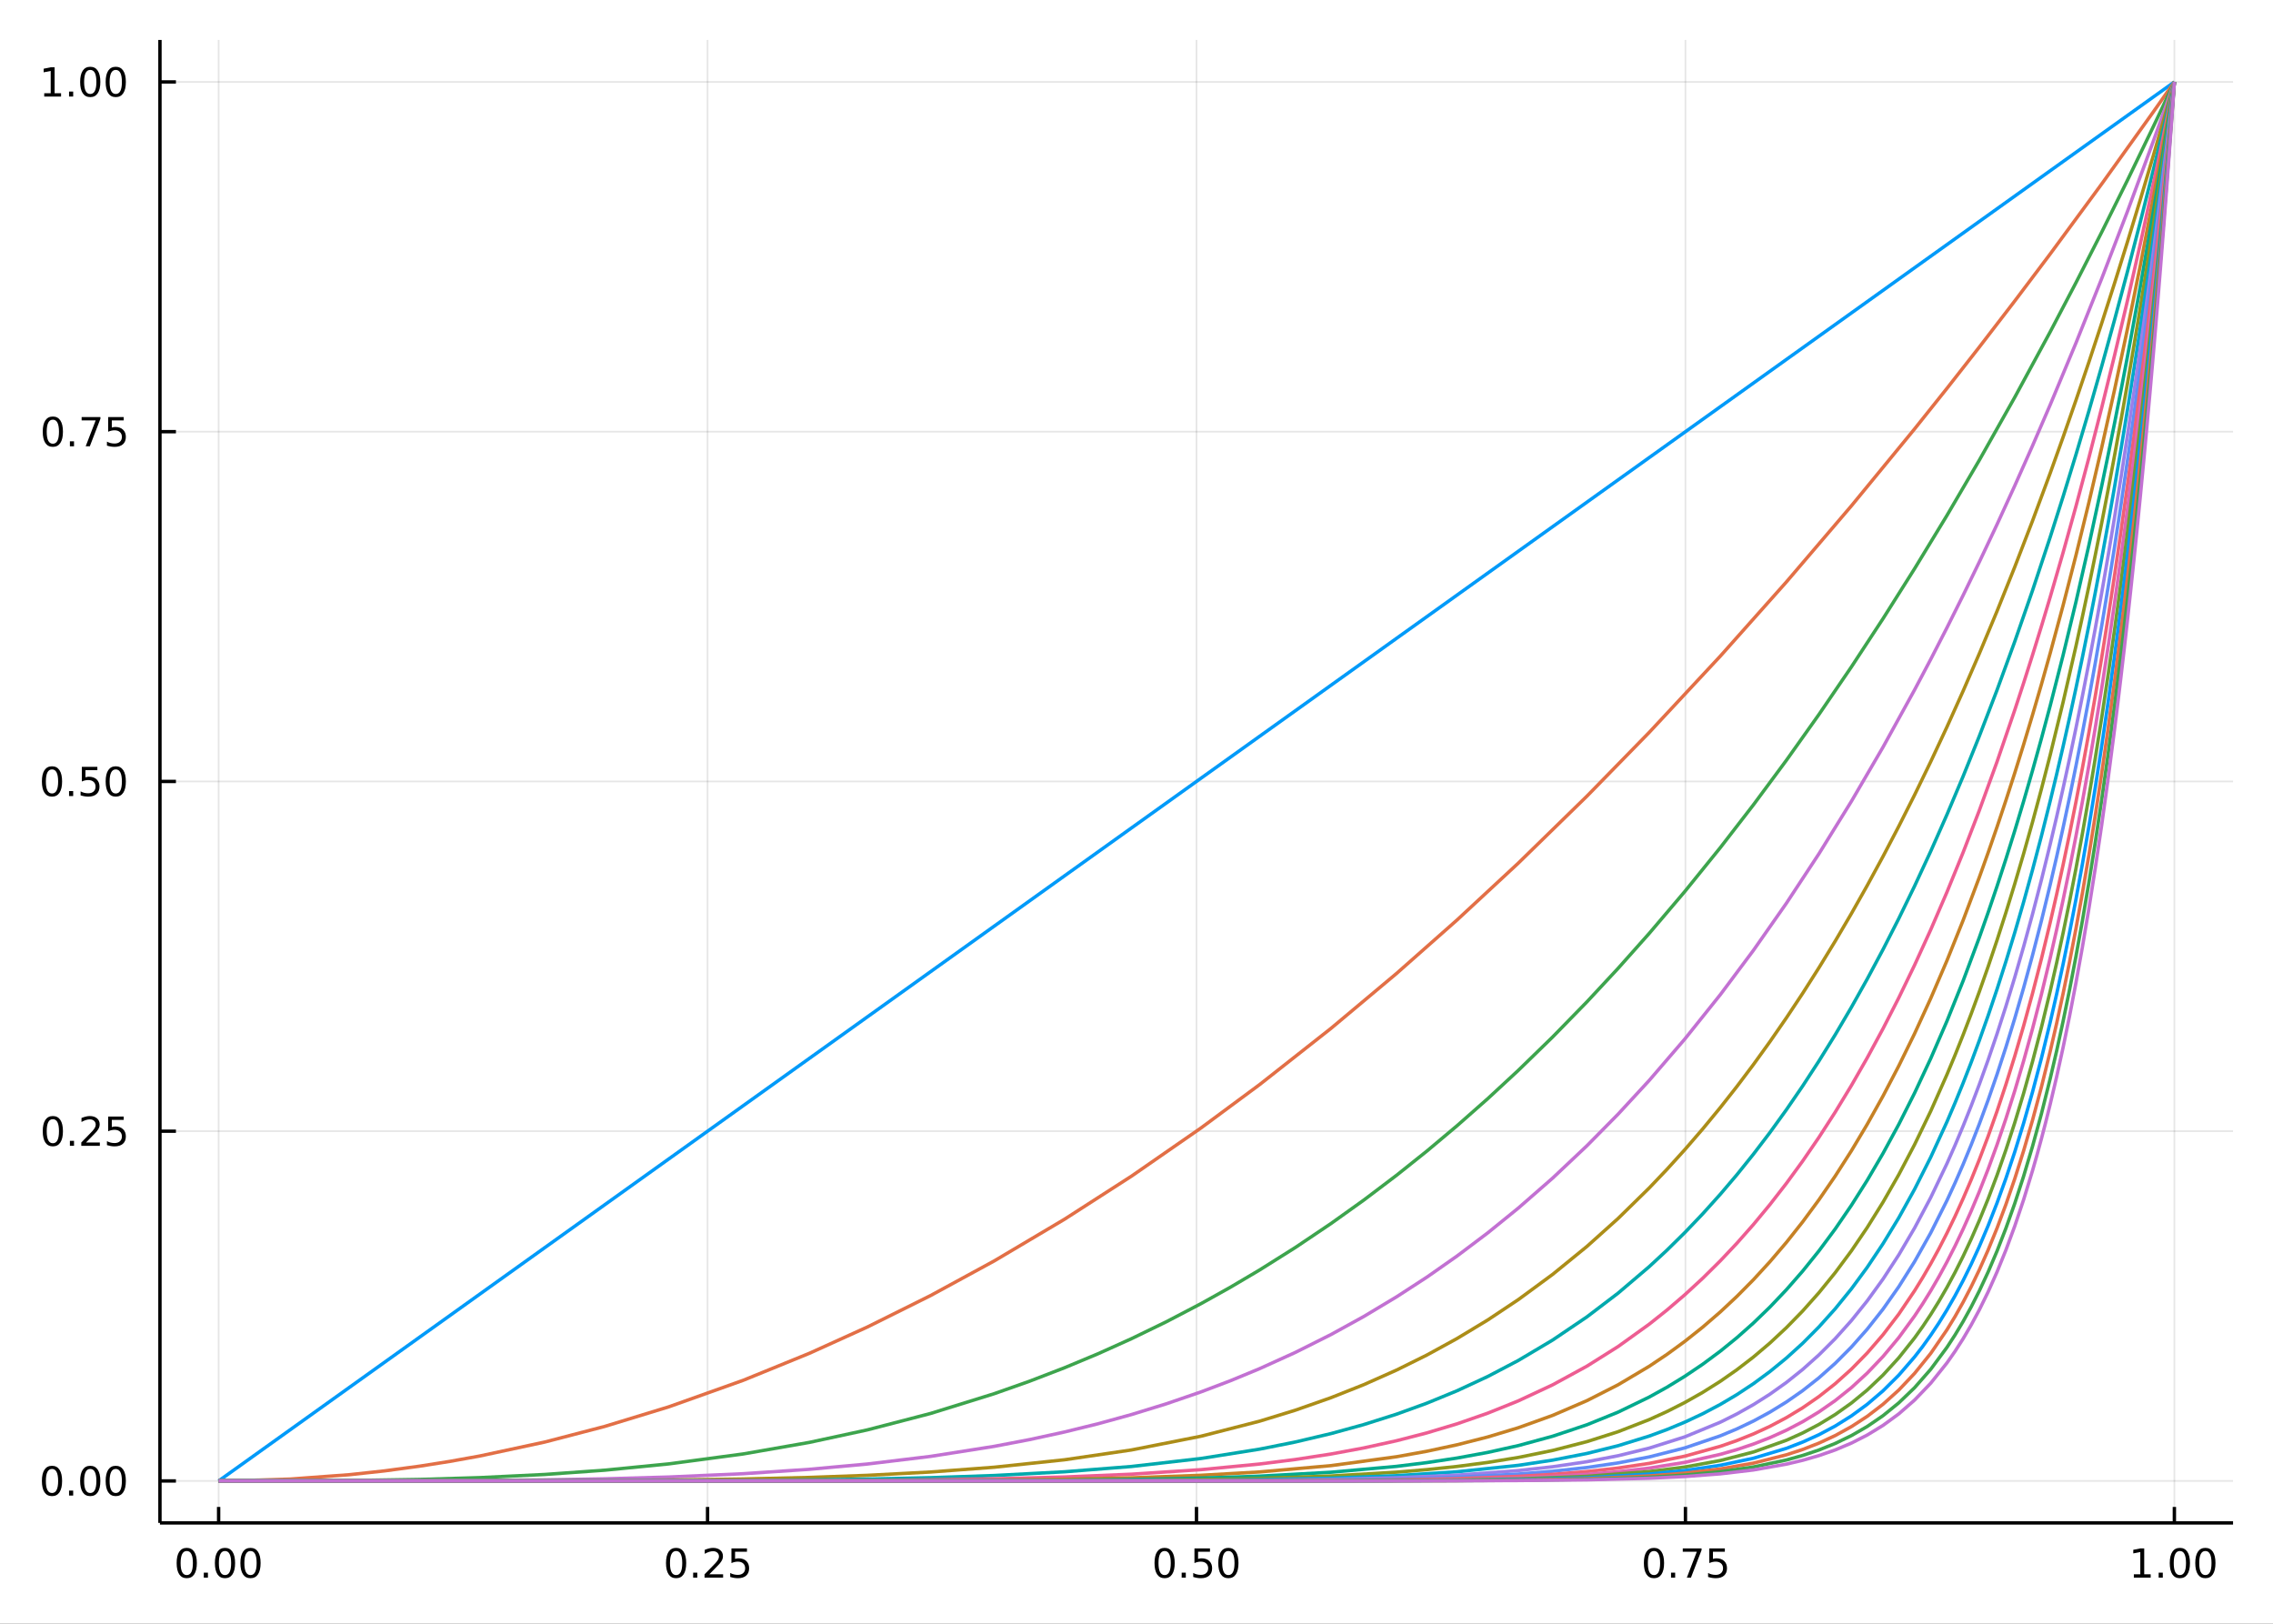 <?xml version="1.0" encoding="utf-8"?>
<svg xmlns="http://www.w3.org/2000/svg" xmlns:xlink="http://www.w3.org/1999/xlink" width="672" height="480" viewBox="0 0 2688 1920">
<rect x="0" y="0" width="2688" height="1920" fill="#333333" stroke="none"/>
<defs>
  <clipPath id="clip360">
    <rect x="0" y="0" width="2688" height="1920"/>
  </clipPath>
</defs>
<path clip-path="url(#clip360)" d="
M0 1920 L2688 1920 L2688 0 L0 0  Z
  " fill="#ffffff" fill-rule="evenodd" fill-opacity="1"/>
<defs>
  <clipPath id="clip361">
    <rect x="537" y="0" width="1883" height="1883"/>
  </clipPath>
</defs>
<path clip-path="url(#clip360)" d="
M189.154 1800.78 L2640.76 1800.78 L2640.76 47.244 L189.154 47.244  Z
  " fill="#ffffff" fill-rule="evenodd" fill-opacity="1"/>
<defs>
  <clipPath id="clip362">
    <rect x="189" y="47" width="2453" height="1755"/>
  </clipPath>
</defs>
<polyline clip-path="url(#clip362)" style="stroke:#000000; stroke-linecap:butt; stroke-linejoin:round; stroke-width:2; stroke-opacity:0.1; fill:none" points="
  258.539,1800.78 258.539,47.244 
  "/>
<polyline clip-path="url(#clip362)" style="stroke:#000000; stroke-linecap:butt; stroke-linejoin:round; stroke-width:2; stroke-opacity:0.1; fill:none" points="
  836.747,1800.78 836.747,47.244 
  "/>
<polyline clip-path="url(#clip362)" style="stroke:#000000; stroke-linecap:butt; stroke-linejoin:round; stroke-width:2; stroke-opacity:0.1; fill:none" points="
  1414.95,1800.78 1414.95,47.244 
  "/>
<polyline clip-path="url(#clip362)" style="stroke:#000000; stroke-linecap:butt; stroke-linejoin:round; stroke-width:2; stroke-opacity:0.1; fill:none" points="
  1993.16,1800.78 1993.16,47.244 
  "/>
<polyline clip-path="url(#clip362)" style="stroke:#000000; stroke-linecap:butt; stroke-linejoin:round; stroke-width:2; stroke-opacity:0.1; fill:none" points="
  2571.37,1800.78 2571.37,47.244 
  "/>
<polyline clip-path="url(#clip360)" style="stroke:#000000; stroke-linecap:butt; stroke-linejoin:round; stroke-width:4; stroke-opacity:1; fill:none" points="
  189.154,1800.78 2640.76,1800.78 
  "/>
<polyline clip-path="url(#clip360)" style="stroke:#000000; stroke-linecap:butt; stroke-linejoin:round; stroke-width:4; stroke-opacity:1; fill:none" points="
  258.539,1800.78 258.539,1781.88 
  "/>
<polyline clip-path="url(#clip360)" style="stroke:#000000; stroke-linecap:butt; stroke-linejoin:round; stroke-width:4; stroke-opacity:1; fill:none" points="
  836.747,1800.78 836.747,1781.88 
  "/>
<polyline clip-path="url(#clip360)" style="stroke:#000000; stroke-linecap:butt; stroke-linejoin:round; stroke-width:4; stroke-opacity:1; fill:none" points="
  1414.95,1800.78 1414.95,1781.88 
  "/>
<polyline clip-path="url(#clip360)" style="stroke:#000000; stroke-linecap:butt; stroke-linejoin:round; stroke-width:4; stroke-opacity:1; fill:none" points="
  1993.16,1800.78 1993.16,1781.88 
  "/>
<polyline clip-path="url(#clip360)" style="stroke:#000000; stroke-linecap:butt; stroke-linejoin:round; stroke-width:4; stroke-opacity:1; fill:none" points="
  2571.37,1800.78 2571.37,1781.88 
  "/>
<path clip-path="url(#clip360)" d="M220.842 1834 Q217.231 1834 215.403 1837.57 Q213.597 1841.11 213.597 1848.24 Q213.597 1855.34 215.403 1858.91 Q217.231 1862.45 220.842 1862.45 Q224.477 1862.45 226.282 1858.91 Q228.111 1855.34 228.111 1848.24 Q228.111 1841.11 226.282 1837.57 Q224.477 1834 220.842 1834 M220.842 1830.3 Q226.653 1830.3 229.708 1834.9 Q232.787 1839.49 232.787 1848.24 Q232.787 1856.96 229.708 1861.57 Q226.653 1866.15 220.842 1866.15 Q215.032 1866.15 211.954 1861.57 Q208.898 1856.96 208.898 1848.24 Q208.898 1839.49 211.954 1834.9 Q215.032 1830.3 220.842 1830.3 Z" fill="#000000" fill-rule="evenodd" fill-opacity="1" /><path clip-path="url(#clip360)" d="M241.004 1859.6 L245.889 1859.6 L245.889 1865.48 L241.004 1865.48 L241.004 1859.6 Z" fill="#000000" fill-rule="evenodd" fill-opacity="1" /><path clip-path="url(#clip360)" d="M266.074 1834 Q262.463 1834 260.634 1837.57 Q258.828 1841.11 258.828 1848.24 Q258.828 1855.34 260.634 1858.91 Q262.463 1862.45 266.074 1862.45 Q269.708 1862.45 271.513 1858.91 Q273.342 1855.34 273.342 1848.24 Q273.342 1841.11 271.513 1837.57 Q269.708 1834 266.074 1834 M266.074 1830.3 Q271.884 1830.3 274.939 1834.9 Q278.018 1839.49 278.018 1848.24 Q278.018 1856.96 274.939 1861.57 Q271.884 1866.15 266.074 1866.15 Q260.263 1866.15 257.185 1861.57 Q254.129 1856.96 254.129 1848.24 Q254.129 1839.49 257.185 1834.9 Q260.263 1830.3 266.074 1830.3 Z" fill="#000000" fill-rule="evenodd" fill-opacity="1" /><path clip-path="url(#clip360)" d="M296.236 1834 Q292.624 1834 290.796 1837.57 Q288.99 1841.11 288.99 1848.24 Q288.99 1855.34 290.796 1858.91 Q292.624 1862.45 296.236 1862.45 Q299.87 1862.45 301.675 1858.91 Q303.504 1855.34 303.504 1848.24 Q303.504 1841.11 301.675 1837.57 Q299.87 1834 296.236 1834 M296.236 1830.3 Q302.046 1830.3 305.101 1834.9 Q308.18 1839.49 308.18 1848.24 Q308.18 1856.96 305.101 1861.57 Q302.046 1866.15 296.236 1866.15 Q290.425 1866.15 287.347 1861.57 Q284.291 1856.96 284.291 1848.24 Q284.291 1839.49 287.347 1834.9 Q290.425 1830.3 296.236 1830.3 Z" fill="#000000" fill-rule="evenodd" fill-opacity="1" /><path clip-path="url(#clip360)" d="M799.548 1834 Q795.937 1834 794.108 1837.57 Q792.303 1841.11 792.303 1848.24 Q792.303 1855.34 794.108 1858.91 Q795.937 1862.45 799.548 1862.45 Q803.182 1862.45 804.988 1858.91 Q806.817 1855.34 806.817 1848.24 Q806.817 1841.11 804.988 1837.57 Q803.182 1834 799.548 1834 M799.548 1830.3 Q805.358 1830.3 808.414 1834.9 Q811.492 1839.49 811.492 1848.24 Q811.492 1856.96 808.414 1861.57 Q805.358 1866.15 799.548 1866.15 Q793.738 1866.15 790.659 1861.57 Q787.604 1856.96 787.604 1848.24 Q787.604 1839.49 790.659 1834.9 Q793.738 1830.3 799.548 1830.3 Z" fill="#000000" fill-rule="evenodd" fill-opacity="1" /><path clip-path="url(#clip360)" d="M819.71 1859.6 L824.594 1859.6 L824.594 1865.48 L819.71 1865.48 L819.71 1859.6 Z" fill="#000000" fill-rule="evenodd" fill-opacity="1" /><path clip-path="url(#clip360)" d="M838.807 1861.55 L855.126 1861.55 L855.126 1865.48 L833.182 1865.48 L833.182 1861.55 Q835.844 1858.79 840.427 1854.16 Q845.034 1849.51 846.214 1848.17 Q848.46 1845.65 849.339 1843.91 Q850.242 1842.15 850.242 1840.46 Q850.242 1837.71 848.298 1835.97 Q846.377 1834.23 843.275 1834.23 Q841.076 1834.23 838.622 1835 Q836.191 1835.76 833.414 1837.31 L833.414 1832.59 Q836.238 1831.46 838.691 1830.88 Q841.145 1830.3 843.182 1830.3 Q848.552 1830.3 851.747 1832.98 Q854.941 1835.67 854.941 1840.16 Q854.941 1842.29 854.131 1844.21 Q853.344 1846.11 851.238 1848.7 Q850.659 1849.37 847.557 1852.59 Q844.455 1855.78 838.807 1861.55 Z" fill="#000000" fill-rule="evenodd" fill-opacity="1" /><path clip-path="url(#clip360)" d="M864.988 1830.92 L883.344 1830.92 L883.344 1834.86 L869.27 1834.86 L869.27 1843.33 Q870.288 1842.98 871.307 1842.82 Q872.325 1842.64 873.344 1842.64 Q879.131 1842.64 882.511 1845.81 Q885.89 1848.98 885.89 1854.4 Q885.89 1859.97 882.418 1863.08 Q878.946 1866.15 872.626 1866.15 Q870.45 1866.15 868.182 1865.78 Q865.937 1865.41 863.529 1864.67 L863.529 1859.97 Q865.613 1861.11 867.835 1861.66 Q870.057 1862.22 872.534 1862.22 Q876.538 1862.22 878.876 1860.11 Q881.214 1858.01 881.214 1854.4 Q881.214 1850.78 878.876 1848.68 Q876.538 1846.57 872.534 1846.57 Q870.659 1846.57 868.784 1846.99 Q866.932 1847.4 864.988 1848.28 L864.988 1830.92 Z" fill="#000000" fill-rule="evenodd" fill-opacity="1" /><path clip-path="url(#clip360)" d="M1377.26 1834 Q1373.65 1834 1371.82 1837.57 Q1370.01 1841.11 1370.01 1848.24 Q1370.01 1855.34 1371.82 1858.91 Q1373.65 1862.45 1377.26 1862.45 Q1380.89 1862.45 1382.7 1858.91 Q1384.53 1855.34 1384.53 1848.24 Q1384.53 1841.11 1382.7 1837.57 Q1380.89 1834 1377.26 1834 M1377.26 1830.3 Q1383.07 1830.3 1386.12 1834.9 Q1389.2 1839.49 1389.2 1848.24 Q1389.2 1856.96 1386.12 1861.57 Q1383.07 1866.15 1377.26 1866.15 Q1371.45 1866.15 1368.37 1861.57 Q1365.31 1856.96 1365.31 1848.24 Q1365.31 1839.49 1368.37 1834.9 Q1371.45 1830.3 1377.26 1830.3 Z" fill="#000000" fill-rule="evenodd" fill-opacity="1" /><path clip-path="url(#clip360)" d="M1397.42 1859.6 L1402.3 1859.6 L1402.3 1865.48 L1397.42 1865.48 L1397.42 1859.6 Z" fill="#000000" fill-rule="evenodd" fill-opacity="1" /><path clip-path="url(#clip360)" d="M1412.54 1830.92 L1430.89 1830.92 L1430.89 1834.86 L1416.82 1834.86 L1416.82 1843.33 Q1417.84 1842.98 1418.86 1842.82 Q1419.87 1842.64 1420.89 1842.64 Q1426.68 1842.64 1430.06 1845.81 Q1433.44 1848.98 1433.44 1854.4 Q1433.44 1859.97 1429.97 1863.08 Q1426.49 1866.15 1420.17 1866.15 Q1418 1866.15 1415.73 1865.78 Q1413.49 1865.41 1411.08 1864.67 L1411.08 1859.97 Q1413.16 1861.11 1415.38 1861.66 Q1417.61 1862.22 1420.08 1862.22 Q1424.09 1862.22 1426.42 1860.11 Q1428.76 1858.01 1428.76 1854.4 Q1428.76 1850.78 1426.42 1848.68 Q1424.09 1846.57 1420.08 1846.57 Q1418.21 1846.57 1416.33 1846.99 Q1414.48 1847.4 1412.54 1848.28 L1412.54 1830.92 Z" fill="#000000" fill-rule="evenodd" fill-opacity="1" /><path clip-path="url(#clip360)" d="M1452.65 1834 Q1449.04 1834 1447.21 1837.57 Q1445.41 1841.11 1445.41 1848.24 Q1445.41 1855.34 1447.21 1858.91 Q1449.04 1862.45 1452.65 1862.45 Q1456.29 1862.45 1458.09 1858.91 Q1459.92 1855.34 1459.92 1848.24 Q1459.92 1841.11 1458.09 1837.57 Q1456.29 1834 1452.65 1834 M1452.65 1830.3 Q1458.46 1830.3 1461.52 1834.9 Q1464.6 1839.49 1464.6 1848.24 Q1464.6 1856.96 1461.52 1861.57 Q1458.46 1866.15 1452.65 1866.15 Q1446.84 1866.15 1443.76 1861.57 Q1440.71 1856.96 1440.71 1848.24 Q1440.71 1839.49 1443.76 1834.9 Q1446.84 1830.3 1452.65 1830.3 Z" fill="#000000" fill-rule="evenodd" fill-opacity="1" /><path clip-path="url(#clip360)" d="M1955.96 1834 Q1952.35 1834 1950.52 1837.57 Q1948.72 1841.11 1948.72 1848.24 Q1948.72 1855.34 1950.52 1858.91 Q1952.35 1862.45 1955.96 1862.45 Q1959.6 1862.45 1961.4 1858.91 Q1963.23 1855.34 1963.23 1848.24 Q1963.23 1841.11 1961.4 1837.57 Q1959.6 1834 1955.96 1834 M1955.96 1830.3 Q1961.77 1830.3 1964.83 1834.9 Q1967.91 1839.49 1967.91 1848.24 Q1967.91 1856.96 1964.83 1861.57 Q1961.77 1866.15 1955.96 1866.15 Q1950.15 1866.15 1947.08 1861.57 Q1944.02 1856.96 1944.02 1848.24 Q1944.02 1839.49 1947.08 1834.9 Q1950.15 1830.3 1955.96 1830.3 Z" fill="#000000" fill-rule="evenodd" fill-opacity="1" /><path clip-path="url(#clip360)" d="M1976.13 1859.6 L1981.01 1859.6 L1981.01 1865.48 L1976.13 1865.48 L1976.13 1859.6 Z" fill="#000000" fill-rule="evenodd" fill-opacity="1" /><path clip-path="url(#clip360)" d="M1990.01 1830.92 L2012.24 1830.92 L2012.24 1832.91 L1999.69 1865.48 L1994.81 1865.48 L2006.61 1834.86 L1990.01 1834.86 L1990.01 1830.92 Z" fill="#000000" fill-rule="evenodd" fill-opacity="1" /><path clip-path="url(#clip360)" d="M2021.4 1830.92 L2039.76 1830.92 L2039.76 1834.86 L2025.69 1834.86 L2025.69 1843.33 Q2026.7 1842.98 2027.72 1842.82 Q2028.74 1842.64 2029.76 1842.64 Q2035.55 1842.64 2038.93 1845.81 Q2042.31 1848.98 2042.31 1854.4 Q2042.31 1859.97 2038.83 1863.08 Q2035.36 1866.15 2029.04 1866.15 Q2026.87 1866.15 2024.6 1865.78 Q2022.35 1865.41 2019.95 1864.67 L2019.95 1859.97 Q2022.03 1861.11 2024.25 1861.66 Q2026.47 1862.22 2028.95 1862.22 Q2032.95 1862.22 2035.29 1860.11 Q2037.63 1858.01 2037.63 1854.4 Q2037.63 1850.78 2035.29 1848.68 Q2032.95 1846.57 2028.95 1846.57 Q2027.07 1846.57 2025.2 1846.99 Q2023.35 1847.4 2021.4 1848.28 L2021.4 1830.92 Z" fill="#000000" fill-rule="evenodd" fill-opacity="1" /><path clip-path="url(#clip360)" d="M2523.44 1861.55 L2531.08 1861.55 L2531.08 1835.18 L2522.77 1836.85 L2522.77 1832.59 L2531.04 1830.92 L2535.71 1830.92 L2535.71 1861.55 L2543.35 1861.55 L2543.35 1865.48 L2523.44 1865.48 L2523.44 1861.55 Z" fill="#000000" fill-rule="evenodd" fill-opacity="1" /><path clip-path="url(#clip360)" d="M2552.79 1859.6 L2557.68 1859.6 L2557.68 1865.48 L2552.79 1865.48 L2552.79 1859.6 Z" fill="#000000" fill-rule="evenodd" fill-opacity="1" /><path clip-path="url(#clip360)" d="M2577.86 1834 Q2574.25 1834 2572.42 1837.57 Q2570.62 1841.11 2570.62 1848.24 Q2570.62 1855.34 2572.42 1858.91 Q2574.25 1862.45 2577.86 1862.45 Q2581.5 1862.45 2583.3 1858.91 Q2585.13 1855.34 2585.13 1848.24 Q2585.13 1841.11 2583.3 1837.57 Q2581.5 1834 2577.86 1834 M2577.86 1830.3 Q2583.67 1830.3 2586.73 1834.9 Q2589.81 1839.49 2589.81 1848.24 Q2589.81 1856.96 2586.73 1861.57 Q2583.67 1866.15 2577.86 1866.15 Q2572.05 1866.15 2568.98 1861.57 Q2565.92 1856.96 2565.92 1848.24 Q2565.92 1839.49 2568.98 1834.9 Q2572.05 1830.3 2577.86 1830.3 Z" fill="#000000" fill-rule="evenodd" fill-opacity="1" /><path clip-path="url(#clip360)" d="M2608.03 1834 Q2604.41 1834 2602.59 1837.57 Q2600.78 1841.11 2600.78 1848.24 Q2600.78 1855.34 2602.59 1858.91 Q2604.41 1862.45 2608.03 1862.45 Q2611.66 1862.45 2613.47 1858.91 Q2615.29 1855.34 2615.29 1848.24 Q2615.29 1841.11 2613.47 1837.57 Q2611.66 1834 2608.03 1834 M2608.03 1830.3 Q2613.84 1830.3 2616.89 1834.9 Q2619.97 1839.49 2619.97 1848.24 Q2619.97 1856.96 2616.89 1861.57 Q2613.84 1866.15 2608.03 1866.15 Q2602.22 1866.15 2599.14 1861.57 Q2596.08 1856.96 2596.08 1848.24 Q2596.08 1839.49 2599.14 1834.9 Q2602.22 1830.3 2608.03 1830.3 Z" fill="#000000" fill-rule="evenodd" fill-opacity="1" /><polyline clip-path="url(#clip362)" style="stroke:#000000; stroke-linecap:butt; stroke-linejoin:round; stroke-width:2; stroke-opacity:0.1; fill:none" points="
  189.154,1751.15 2640.76,1751.15 
  "/>
<polyline clip-path="url(#clip362)" style="stroke:#000000; stroke-linecap:butt; stroke-linejoin:round; stroke-width:2; stroke-opacity:0.1; fill:none" points="
  189.154,1337.58 2640.76,1337.58 
  "/>
<polyline clip-path="url(#clip362)" style="stroke:#000000; stroke-linecap:butt; stroke-linejoin:round; stroke-width:2; stroke-opacity:0.1; fill:none" points="
  189.154,924.012 2640.76,924.012 
  "/>
<polyline clip-path="url(#clip362)" style="stroke:#000000; stroke-linecap:butt; stroke-linejoin:round; stroke-width:2; stroke-opacity:0.1; fill:none" points="
  189.154,510.442 2640.76,510.442 
  "/>
<polyline clip-path="url(#clip362)" style="stroke:#000000; stroke-linecap:butt; stroke-linejoin:round; stroke-width:2; stroke-opacity:0.1; fill:none" points="
  189.154,96.872 2640.76,96.872 
  "/>
<polyline clip-path="url(#clip360)" style="stroke:#000000; stroke-linecap:butt; stroke-linejoin:round; stroke-width:4; stroke-opacity:1; fill:none" points="
  189.154,1800.78 189.154,47.244 
  "/>
<polyline clip-path="url(#clip360)" style="stroke:#000000; stroke-linecap:butt; stroke-linejoin:round; stroke-width:4; stroke-opacity:1; fill:none" points="
  189.154,1751.15 208.052,1751.15 
  "/>
<polyline clip-path="url(#clip360)" style="stroke:#000000; stroke-linecap:butt; stroke-linejoin:round; stroke-width:4; stroke-opacity:1; fill:none" points="
  189.154,1337.58 208.052,1337.58 
  "/>
<polyline clip-path="url(#clip360)" style="stroke:#000000; stroke-linecap:butt; stroke-linejoin:round; stroke-width:4; stroke-opacity:1; fill:none" points="
  189.154,924.012 208.052,924.012 
  "/>
<polyline clip-path="url(#clip360)" style="stroke:#000000; stroke-linecap:butt; stroke-linejoin:round; stroke-width:4; stroke-opacity:1; fill:none" points="
  189.154,510.442 208.052,510.442 
  "/>
<polyline clip-path="url(#clip360)" style="stroke:#000000; stroke-linecap:butt; stroke-linejoin:round; stroke-width:4; stroke-opacity:1; fill:none" points="
  189.154,96.872 208.052,96.872 
  "/>
<path clip-path="url(#clip360)" d="M61.496 1736.95 Q57.885 1736.95 56.057 1740.51 Q54.251 1744.06 54.251 1751.19 Q54.251 1758.29 56.057 1761.86 Q57.885 1765.4 61.496 1765.4 Q65.131 1765.4 66.936 1761.86 Q68.765 1758.29 68.765 1751.19 Q68.765 1744.06 66.936 1740.51 Q65.131 1736.95 61.496 1736.95 M61.496 1733.25 Q67.307 1733.25 70.362 1737.85 Q73.441 1742.44 73.441 1751.19 Q73.441 1759.91 70.362 1764.52 Q67.307 1769.1 61.496 1769.1 Q55.686 1769.1 52.608 1764.52 Q49.552 1759.91 49.552 1751.19 Q49.552 1742.44 52.608 1737.85 Q55.686 1733.25 61.496 1733.25 Z" fill="#000000" fill-rule="evenodd" fill-opacity="1" /><path clip-path="url(#clip360)" d="M81.658 1762.55 L86.543 1762.55 L86.543 1768.43 L81.658 1768.43 L81.658 1762.55 Z" fill="#000000" fill-rule="evenodd" fill-opacity="1" /><path clip-path="url(#clip360)" d="M106.728 1736.95 Q103.117 1736.95 101.288 1740.51 Q99.482 1744.06 99.482 1751.19 Q99.482 1758.29 101.288 1761.86 Q103.117 1765.4 106.728 1765.4 Q110.362 1765.4 112.168 1761.86 Q113.996 1758.29 113.996 1751.19 Q113.996 1744.06 112.168 1740.51 Q110.362 1736.95 106.728 1736.95 M106.728 1733.25 Q112.538 1733.25 115.593 1737.85 Q118.672 1742.44 118.672 1751.19 Q118.672 1759.91 115.593 1764.52 Q112.538 1769.1 106.728 1769.1 Q100.918 1769.1 97.839 1764.52 Q94.783 1759.91 94.783 1751.19 Q94.783 1742.44 97.839 1737.85 Q100.918 1733.25 106.728 1733.25 Z" fill="#000000" fill-rule="evenodd" fill-opacity="1" /><path clip-path="url(#clip360)" d="M136.89 1736.95 Q133.279 1736.95 131.45 1740.51 Q129.644 1744.06 129.644 1751.19 Q129.644 1758.29 131.45 1761.86 Q133.279 1765.4 136.89 1765.4 Q140.524 1765.4 142.329 1761.86 Q144.158 1758.29 144.158 1751.19 Q144.158 1744.06 142.329 1740.51 Q140.524 1736.95 136.89 1736.95 M136.89 1733.25 Q142.7 1733.25 145.755 1737.85 Q148.834 1742.44 148.834 1751.19 Q148.834 1759.91 145.755 1764.52 Q142.7 1769.1 136.89 1769.1 Q131.079 1769.1 128.001 1764.52 Q124.945 1759.91 124.945 1751.19 Q124.945 1742.44 128.001 1737.85 Q131.079 1733.25 136.89 1733.25 Z" fill="#000000" fill-rule="evenodd" fill-opacity="1" /><path clip-path="url(#clip360)" d="M62.492 1323.38 Q58.881 1323.38 57.052 1326.94 Q55.246 1330.49 55.246 1337.62 Q55.246 1344.72 57.052 1348.29 Q58.881 1351.83 62.492 1351.83 Q66.126 1351.83 67.932 1348.29 Q69.76 1344.72 69.76 1337.62 Q69.76 1330.49 67.932 1326.94 Q66.126 1323.38 62.492 1323.38 M62.492 1319.68 Q68.302 1319.68 71.358 1324.28 Q74.436 1328.87 74.436 1337.62 Q74.436 1346.34 71.358 1350.95 Q68.302 1355.53 62.492 1355.53 Q56.682 1355.53 53.603 1350.95 Q50.547 1346.34 50.547 1337.62 Q50.547 1328.87 53.603 1324.28 Q56.682 1319.68 62.492 1319.68 Z" fill="#000000" fill-rule="evenodd" fill-opacity="1" /><path clip-path="url(#clip360)" d="M82.654 1348.98 L87.538 1348.98 L87.538 1354.86 L82.654 1354.86 L82.654 1348.98 Z" fill="#000000" fill-rule="evenodd" fill-opacity="1" /><path clip-path="url(#clip360)" d="M101.751 1350.93 L118.07 1350.93 L118.07 1354.86 L96.126 1354.86 L96.126 1350.93 Q98.788 1348.17 103.371 1343.54 Q107.978 1338.89 109.158 1337.55 Q111.404 1335.02 112.283 1333.29 Q113.186 1331.53 113.186 1329.84 Q113.186 1327.08 111.242 1325.35 Q109.32 1323.61 106.218 1323.61 Q104.019 1323.61 101.566 1324.38 Q99.135 1325.14 96.357 1326.69 L96.357 1321.97 Q99.181 1320.83 101.635 1320.26 Q104.089 1319.68 106.126 1319.68 Q111.496 1319.68 114.691 1322.36 Q117.885 1325.05 117.885 1329.54 Q117.885 1331.67 117.075 1333.59 Q116.288 1335.49 114.181 1338.08 Q113.603 1338.75 110.501 1341.97 Q107.399 1345.16 101.751 1350.93 Z" fill="#000000" fill-rule="evenodd" fill-opacity="1" /><path clip-path="url(#clip360)" d="M127.931 1320.3 L146.288 1320.3 L146.288 1324.24 L132.214 1324.24 L132.214 1332.71 Q133.232 1332.36 134.251 1332.2 Q135.269 1332.01 136.288 1332.01 Q142.075 1332.01 145.454 1335.19 Q148.834 1338.36 148.834 1343.77 Q148.834 1349.35 145.362 1352.45 Q141.89 1355.53 135.57 1355.53 Q133.394 1355.53 131.126 1355.16 Q128.88 1354.79 126.473 1354.05 L126.473 1349.35 Q128.556 1350.49 130.779 1351.04 Q133.001 1351.6 135.478 1351.6 Q139.482 1351.6 141.82 1349.49 Q144.158 1347.38 144.158 1343.77 Q144.158 1340.16 141.82 1338.06 Q139.482 1335.95 135.478 1335.95 Q133.603 1335.95 131.728 1336.37 Q129.876 1336.78 127.931 1337.66 L127.931 1320.3 Z" fill="#000000" fill-rule="evenodd" fill-opacity="1" /><path clip-path="url(#clip360)" d="M61.496 909.81 Q57.885 909.81 56.057 913.375 Q54.251 916.917 54.251 924.046 Q54.251 931.153 56.057 934.718 Q57.885 938.259 61.496 938.259 Q65.131 938.259 66.936 934.718 Q68.765 931.153 68.765 924.046 Q68.765 916.917 66.936 913.375 Q65.131 909.81 61.496 909.81 M61.496 906.107 Q67.307 906.107 70.362 910.713 Q73.441 915.296 73.441 924.046 Q73.441 932.773 70.362 937.38 Q67.307 941.963 61.496 941.963 Q55.686 941.963 52.608 937.38 Q49.552 932.773 49.552 924.046 Q49.552 915.296 52.608 910.713 Q55.686 906.107 61.496 906.107 Z" fill="#000000" fill-rule="evenodd" fill-opacity="1" /><path clip-path="url(#clip360)" d="M81.658 935.412 L86.543 935.412 L86.543 941.292 L81.658 941.292 L81.658 935.412 Z" fill="#000000" fill-rule="evenodd" fill-opacity="1" /><path clip-path="url(#clip360)" d="M96.774 906.732 L115.13 906.732 L115.13 910.667 L101.056 910.667 L101.056 919.139 Q102.075 918.792 103.094 918.63 Q104.112 918.445 105.131 918.445 Q110.918 918.445 114.297 921.616 Q117.677 924.787 117.677 930.204 Q117.677 935.782 114.205 938.884 Q110.732 941.963 104.413 941.963 Q102.237 941.963 99.969 941.593 Q97.723 941.222 95.316 940.482 L95.316 935.782 Q97.399 936.917 99.621 937.472 Q101.844 938.028 104.32 938.028 Q108.325 938.028 110.663 935.921 Q113.001 933.815 113.001 930.204 Q113.001 926.593 110.663 924.486 Q108.325 922.38 104.32 922.38 Q102.445 922.38 100.57 922.796 Q98.719 923.213 96.774 924.093 L96.774 906.732 Z" fill="#000000" fill-rule="evenodd" fill-opacity="1" /><path clip-path="url(#clip360)" d="M136.89 909.81 Q133.279 909.81 131.45 913.375 Q129.644 916.917 129.644 924.046 Q129.644 931.153 131.45 934.718 Q133.279 938.259 136.89 938.259 Q140.524 938.259 142.329 934.718 Q144.158 931.153 144.158 924.046 Q144.158 916.917 142.329 913.375 Q140.524 909.81 136.89 909.81 M136.89 906.107 Q142.7 906.107 145.755 910.713 Q148.834 915.296 148.834 924.046 Q148.834 932.773 145.755 937.38 Q142.7 941.963 136.89 941.963 Q131.079 941.963 128.001 937.38 Q124.945 932.773 124.945 924.046 Q124.945 915.296 128.001 910.713 Q131.079 906.107 136.89 906.107 Z" fill="#000000" fill-rule="evenodd" fill-opacity="1" /><path clip-path="url(#clip360)" d="M62.492 496.241 Q58.881 496.241 57.052 499.806 Q55.246 503.347 55.246 510.477 Q55.246 517.583 57.052 521.148 Q58.881 524.69 62.492 524.69 Q66.126 524.69 67.932 521.148 Q69.76 517.583 69.76 510.477 Q69.76 503.347 67.932 499.806 Q66.126 496.241 62.492 496.241 M62.492 492.537 Q68.302 492.537 71.358 497.144 Q74.436 501.727 74.436 510.477 Q74.436 519.204 71.358 523.81 Q68.302 528.393 62.492 528.393 Q56.682 528.393 53.603 523.81 Q50.547 519.204 50.547 510.477 Q50.547 501.727 53.603 497.144 Q56.682 492.537 62.492 492.537 Z" fill="#000000" fill-rule="evenodd" fill-opacity="1" /><path clip-path="url(#clip360)" d="M82.654 521.842 L87.538 521.842 L87.538 527.722 L82.654 527.722 L82.654 521.842 Z" fill="#000000" fill-rule="evenodd" fill-opacity="1" /><path clip-path="url(#clip360)" d="M96.543 493.162 L118.765 493.162 L118.765 495.153 L106.218 527.722 L101.334 527.722 L113.14 497.097 L96.543 497.097 L96.543 493.162 Z" fill="#000000" fill-rule="evenodd" fill-opacity="1" /><path clip-path="url(#clip360)" d="M127.931 493.162 L146.288 493.162 L146.288 497.097 L132.214 497.097 L132.214 505.569 Q133.232 505.222 134.251 505.06 Q135.269 504.875 136.288 504.875 Q142.075 504.875 145.454 508.046 Q148.834 511.218 148.834 516.634 Q148.834 522.213 145.362 525.315 Q141.89 528.393 135.57 528.393 Q133.394 528.393 131.126 528.023 Q128.88 527.653 126.473 526.912 L126.473 522.213 Q128.556 523.347 130.779 523.903 Q133.001 524.458 135.478 524.458 Q139.482 524.458 141.82 522.352 Q144.158 520.245 144.158 516.634 Q144.158 513.023 141.82 510.917 Q139.482 508.81 135.478 508.81 Q133.603 508.81 131.728 509.227 Q129.876 509.643 127.931 510.523 L127.931 493.162 Z" fill="#000000" fill-rule="evenodd" fill-opacity="1" /><path clip-path="url(#clip360)" d="M52.307 110.217 L59.946 110.217 L59.946 83.852 L51.635 85.518 L51.635 81.259 L59.899 79.592 L64.575 79.592 L64.575 110.217 L72.214 110.217 L72.214 114.152 L52.307 114.152 L52.307 110.217 Z" fill="#000000" fill-rule="evenodd" fill-opacity="1" /><path clip-path="url(#clip360)" d="M81.658 108.273 L86.543 108.273 L86.543 114.152 L81.658 114.152 L81.658 108.273 Z" fill="#000000" fill-rule="evenodd" fill-opacity="1" /><path clip-path="url(#clip360)" d="M106.728 82.671 Q103.117 82.671 101.288 86.236 Q99.482 89.778 99.482 96.907 Q99.482 104.014 101.288 107.578 Q103.117 111.12 106.728 111.12 Q110.362 111.12 112.168 107.578 Q113.996 104.014 113.996 96.907 Q113.996 89.778 112.168 86.236 Q110.362 82.671 106.728 82.671 M106.728 78.968 Q112.538 78.968 115.593 83.574 Q118.672 88.157 118.672 96.907 Q118.672 105.634 115.593 110.24 Q112.538 114.824 106.728 114.824 Q100.918 114.824 97.839 110.24 Q94.783 105.634 94.783 96.907 Q94.783 88.157 97.839 83.574 Q100.918 78.968 106.728 78.968 Z" fill="#000000" fill-rule="evenodd" fill-opacity="1" /><path clip-path="url(#clip360)" d="M136.89 82.671 Q133.279 82.671 131.45 86.236 Q129.644 89.778 129.644 96.907 Q129.644 104.014 131.45 107.578 Q133.279 111.12 136.89 111.12 Q140.524 111.12 142.329 107.578 Q144.158 104.014 144.158 96.907 Q144.158 89.778 142.329 86.236 Q140.524 82.671 136.89 82.671 M136.89 78.968 Q142.7 78.968 145.755 83.574 Q148.834 88.157 148.834 96.907 Q148.834 105.634 145.755 110.24 Q142.7 114.824 136.89 114.824 Q131.079 114.824 128.001 110.24 Q124.945 105.634 124.945 96.907 Q124.945 88.157 128.001 83.574 Q131.079 78.968 136.89 78.968 Z" fill="#000000" fill-rule="evenodd" fill-opacity="1" /><polyline clip-path="url(#clip362)" style="stroke:#009af9; stroke-linecap:butt; stroke-linejoin:round; stroke-width:4; stroke-opacity:1; fill:none" points="
  258.539,1751.15 273.597,1740.38 412.828,1640.79 496.5,1580.95 567.244,1530.35 644.091,1475.38 714.938,1424.71 790.893,1370.38 878.894,1307.44 957.099,1251.5 
  1025.68,1202.45 1100.45,1148.97 1175.66,1095.17 1258.82,1035.69 1337.94,979.095 1420.21,920.251 1489.47,870.717 1574.02,810.241 1651.47,754.841 1723.01,703.675 
  1795.47,651.846 1876.68,593.759 1950.27,541.124 2034.52,480.859 2112.53,425.06 2189.45,370.049 2264.12,316.637 2340.67,261.883 2424.54,201.894 2546.38,114.75 
  2571.37,96.872 
  "/>
<polyline clip-path="url(#clip362)" style="stroke:#e26f46; stroke-linecap:butt; stroke-linejoin:round; stroke-width:4; stroke-opacity:1; fill:none" points="
  258.539,1751.15 266.068,1751.13 273.597,1751.08 343.212,1748.93 412.828,1743.79 454.664,1739.26 496.5,1733.64 531.872,1728.05 567.244,1721.68 644.091,1705.18 
  714.938,1686.73 790.893,1663.51 878.894,1632.14 957.099,1600.24 1025.68,1569.15 1100.45,1531.95 1175.66,1491.03 1258.82,1441.72 1337.94,1390.83 1420.21,1333.81 
  1489.47,1282.57 1574.02,1215.99 1651.47,1151.11 1723.01,1087.9 1795.47,1020.64 1876.68,941.399 1950.27,866.073 2034.52,775.716 2112.53,688.14 2189.45,598.114 
  2264.12,507.207 2302.4,459.274 2340.67,410.435 2382.61,355.886 2424.54,300.249 2485.46,217.489 2546.38,132.435 2558.87,114.702 2571.37,96.872 
  "/>
<polyline clip-path="url(#clip362)" style="stroke:#3da44d; stroke-linecap:butt; stroke-linejoin:round; stroke-width:4; stroke-opacity:1; fill:none" points="
  258.539,1751.15 273.597,1751.15 412.828,1750.66 496.5,1749.35 567.244,1747.22 644.091,1743.49 714.938,1738.44 790.893,1730.98 878.894,1719.23 957.099,1705.57 
  1025.68,1690.78 1100.45,1671.36 1175.66,1648 1217.24,1633.33 1258.82,1617.32 1298.38,1600.81 1337.94,1582.99 1379.08,1563.02 1420.21,1541.53 1454.84,1522.22 
  1489.47,1501.76 1531.74,1475.18 1574.02,1446.76 1612.74,1419.08 1651.47,1389.77 1687.24,1361.21 1723.01,1331.18 1759.24,1299.24 1795.47,1265.71 1836.07,1226.21 
  1876.68,1184.62 1913.47,1145.09 1950.27,1103.76 1992.39,1054.18 2034.52,1002.13 2073.53,951.687 2112.53,899.028 2150.99,844.896 2189.45,788.519 2226.78,731.59 
  2264.12,672.46 2302.4,609.515 2340.67,544.168 2382.61,469.762 2424.54,392.359 2455,334.226 2485.46,274.459 2515.92,213.034 2546.38,149.928 2552.62,136.772 
  2558.87,123.545 2565.12,110.245 2571.37,96.872 
  "/>
<polyline clip-path="url(#clip362)" style="stroke:#c271d2; stroke-linecap:butt; stroke-linejoin:round; stroke-width:4; stroke-opacity:1; fill:none" points="
  258.539,1751.15 273.597,1751.15 412.828,1751.12 496.5,1750.97 567.244,1750.63 644.091,1749.87 714.938,1748.64 790.893,1746.51 878.894,1742.59 957.099,1737.38 
  1025.68,1731.13 1100.45,1722.1 1175.66,1710.25 1217.24,1702.31 1258.82,1693.27 1298.38,1683.56 1337.94,1672.67 1379.08,1660 1420.21,1645.87 1454.84,1632.74 
  1489.47,1618.42 1531.74,1599.23 1574.02,1578.02 1612.74,1556.72 1651.47,1533.5 1687.24,1510.27 1723.01,1485.23 1759.24,1457.92 1795.47,1428.56 1836.07,1393.1 
  1876.68,1354.79 1913.47,1317.49 1950.27,1277.61 1992.39,1228.65 2034.52,1175.99 2073.53,1123.77 2112.53,1068.08 2150.99,1009.62 2189.45,947.482 2226.78,883.494 
  2264.12,815.76 2283.26,779.543 2302.4,742.284 2321.53,703.964 2340.67,664.562 2361.64,620.128 2382.61,574.345 2403.57,527.185 2424.54,478.622 2455,405.52 
  2485.46,329.312 2515.92,249.912 2546.38,167.233 2552.62,149.857 2558.87,132.339 2565.12,114.678 2571.37,96.872 
  "/>
<polyline clip-path="url(#clip362)" style="stroke:#ac8d18; stroke-linecap:butt; stroke-linejoin:round; stroke-width:4; stroke-opacity:1; fill:none" points="
  258.539,1751.15 273.597,1751.15 412.828,1751.15 496.5,1751.13 567.244,1751.08 644.091,1750.94 714.938,1750.66 790.893,1750.08 878.894,1748.85 957.099,1746.99 
  1025.68,1744.51 1100.45,1740.58 1175.66,1734.93 1258.82,1726.12 1337.94,1714.52 1420.21,1698.27 1489.47,1680.51 1531.74,1667.52 1574.02,1652.68 1612.74,1637.31 
  1651.47,1620.07 1687.24,1602.35 1723.01,1582.77 1759.24,1560.89 1795.47,1536.78 1836.07,1506.93 1876.68,1473.84 1913.47,1440.84 1950.27,1404.78 1971.33,1382.67 
  1992.39,1359.45 2013.46,1335.07 2034.52,1309.5 2054.03,1284.71 2073.53,1258.82 2093.03,1231.79 2112.53,1203.59 2131.76,1174.6 2150.99,1144.4 2170.22,1112.94 
  2189.45,1080.19 2208.11,1047.13 2226.78,1012.77 2245.45,977.078 2264.12,940.023 2283.26,900.578 2302.4,859.612 2321.53,817.084 2340.67,772.947 2361.64,722.692 
  2382.61,670.391 2403.57,615.985 2424.54,559.408 2439.77,516.919 2455,473.226 2470.23,428.304 2485.46,382.128 2500.69,334.671 2515.92,285.907 2531.15,235.809 
  2546.38,184.35 2552.62,162.836 2558.87,141.087 2565.12,119.099 2571.37,96.872 
  "/>
<polyline clip-path="url(#clip362)" style="stroke:#00a9ad; stroke-linecap:butt; stroke-linejoin:round; stroke-width:4; stroke-opacity:1; fill:none" points="
  258.539,1751.15 273.597,1751.15 412.828,1751.15 496.5,1751.15 567.244,1751.14 644.091,1751.12 714.938,1751.05 790.893,1750.9 878.894,1750.53 957.099,1749.9 
  1025.68,1748.95 1100.45,1747.3 1175.66,1744.72 1258.82,1740.32 1337.94,1734.06 1420.21,1724.59 1489.47,1713.56 1531.74,1705.11 1574.02,1695.14 1612.74,1684.49 
  1651.47,1672.21 1687.24,1659.24 1723.01,1644.54 1759.24,1627.7 1795.47,1608.7 1836.07,1584.57 1876.68,1557.13 1913.47,1529.11 1950.27,1497.8 1971.33,1478.27 
  1992.39,1457.51 2013.46,1435.44 2034.52,1412.01 2054.03,1389.04 2073.53,1364.79 2093.03,1339.21 2112.53,1312.22 2131.76,1284.19 2150.99,1254.68 2170.22,1223.64 
  2189.45,1190.99 2208.11,1157.7 2226.78,1122.78 2245.45,1086.16 2264.12,1047.78 2283.26,1006.54 2302.4,963.296 2321.53,917.984 2340.67,870.521 2361.64,815.955 
  2382.61,758.599 2403.57,698.342 2424.54,635.066 2439.77,587.147 2455,537.525 2470.23,486.153 2485.46,432.981 2500.69,377.96 2515.92,321.038 2531.15,262.164 
  2546.38,201.283 2552.62,175.71 2558.87,149.787 2565.12,123.509 2571.37,96.872 
  "/>
<polyline clip-path="url(#clip362)" style="stroke:#ed5d92; stroke-linecap:butt; stroke-linejoin:round; stroke-width:4; stroke-opacity:1; fill:none" points="
  258.539,1751.15 273.597,1751.15 412.828,1751.15 496.5,1751.15 567.244,1751.15 644.091,1751.15 714.938,1751.13 790.893,1751.09 878.894,1750.99 957.099,1750.77 
  1025.68,1750.42 1100.45,1749.75 1175.66,1748.6 1258.82,1746.47 1337.94,1743.17 1420.21,1737.81 1489.47,1731.14 1531.74,1725.81 1574.02,1719.3 1612.74,1712.12 
  1651.47,1703.61 1687.24,1694.37 1723.01,1683.64 1759.24,1671.05 1795.47,1656.49 1836.07,1637.53 1876.68,1615.41 1913.47,1592.27 1950.27,1565.83 1971.33,1549.07 
  1992.39,1531.02 2013.46,1511.6 2034.52,1490.73 2054.03,1470.04 2073.53,1447.96 2093.03,1424.4 2112.53,1399.3 2131.76,1372.95 2150.99,1344.92 2170.22,1315.13 
  2189.45,1283.49 2208.11,1250.91 2226.78,1216.4 2245.45,1179.87 2264.12,1141.22 2283.26,1099.29 2302.4,1054.92 2321.53,1007.98 2340.67,958.362 2361.64,900.76 
  2382.61,839.608 2393.09,807.644 2403.57,774.724 2414.06,740.824 2424.54,705.921 2439.77,653.379 2455,598.589 2470.23,541.472 2485.46,481.946 2500.69,419.927 
  2515.92,355.327 2531.15,288.06 2546.38,218.032 2552.62,188.479 2558.87,158.44 2565.12,127.906 2571.37,96.872 
  "/>
<polyline clip-path="url(#clip362)" style="stroke:#c68125; stroke-linecap:butt; stroke-linejoin:round; stroke-width:4; stroke-opacity:1; fill:none" points="
  258.539,1751.15 273.597,1751.15 412.828,1751.15 496.5,1751.15 567.244,1751.15 644.091,1751.15 714.938,1751.15 790.893,1751.14 878.894,1751.11 957.099,1751.04 
  1025.68,1750.91 1100.45,1750.64 1175.66,1750.14 1258.82,1749.13 1337.94,1747.43 1420.21,1744.45 1489.47,1740.5 1574.02,1733.03 1651.47,1722.52 1687.24,1716.08 
  1723.01,1708.41 1759.24,1699.18 1795.47,1688.25 1836.07,1673.65 1876.68,1656.18 1913.47,1637.47 1950.27,1615.6 1971.33,1601.5 1992.39,1586.12 2013.46,1569.38 
  2034.52,1551.18 2054.03,1532.92 2073.53,1513.22 2093.03,1491.98 2112.53,1469.1 2131.76,1444.83 2150.99,1418.76 2170.22,1390.76 2189.45,1360.72 2208.11,1329.48 
  2226.78,1296.07 2245.45,1260.37 2264.12,1222.25 2283.26,1180.5 2302.4,1135.89 2321.53,1088.26 2340.67,1037.44 2351.15,1008.18 2361.64,977.876 2372.12,946.494 
  2382.61,914.005 2393.09,880.373 2403.57,845.564 2414.06,809.544 2424.54,772.277 2439.77,715.842 2455,656.581 2470.23,594.372 2485.46,529.092 2500.69,460.61 
  2515.92,388.794 2531.15,313.505 2546.38,234.601 2552.62,201.145 2558.87,167.046 2565.12,132.292 2571.37,96.872 
  "/>
<polyline clip-path="url(#clip362)" style="stroke:#00a98d; stroke-linecap:butt; stroke-linejoin:round; stroke-width:4; stroke-opacity:1; fill:none" points="
  258.539,1751.15 273.597,1751.15 412.828,1751.15 496.5,1751.15 567.244,1751.15 644.091,1751.15 714.938,1751.15 790.893,1751.15 878.894,1751.14 957.099,1751.12 
  1025.68,1751.07 1100.45,1750.97 1175.66,1750.75 1258.82,1750.28 1337.94,1749.41 1420.21,1747.79 1489.47,1745.48 1574.02,1740.85 1651.47,1733.91 1687.24,1729.48 
  1723.01,1724.08 1759.24,1717.43 1795.47,1709.35 1836.07,1698.29 1876.68,1684.71 1913.47,1669.8 1950.27,1652 1971.33,1640.32 1992.39,1627.43 2013.46,1613.23 
  2034.52,1597.6 2054.03,1581.74 2073.53,1564.44 2093.03,1545.58 2112.53,1525.06 2131.76,1503.06 2150.99,1479.17 2170.22,1453.27 2189.45,1425.19 2208.11,1395.71 
  2226.78,1363.87 2245.45,1329.53 2264.12,1292.51 2283.26,1251.58 2302.4,1207.44 2321.53,1159.87 2340.67,1108.63 2351.15,1078.92 2361.64,1048 2372.12,1015.82 
  2382.61,982.33 2393.09,947.495 2403.57,911.265 2414.06,873.59 2424.54,834.421 2439.77,774.752 2455,711.655 2470.23,644.959 2485.46,574.487 2493.07,537.776 
  2500.69,500.051 2508.3,461.287 2515.92,421.459 2531.15,338.509 2546.38,250.99 2552.62,213.708 2558.87,175.606 2565.12,136.666 2571.37,96.872 
  "/>
<polyline clip-path="url(#clip362)" style="stroke:#8e971d; stroke-linecap:butt; stroke-linejoin:round; stroke-width:4; stroke-opacity:1; fill:none" points="
  258.539,1751.15 273.597,1751.15 412.828,1751.15 496.5,1751.15 567.244,1751.15 644.091,1751.15 714.938,1751.15 790.893,1751.15 878.894,1751.15 957.099,1751.14 
  1025.68,1751.12 1100.45,1751.08 1175.66,1750.99 1258.82,1750.77 1337.94,1750.34 1420.21,1749.46 1489.47,1748.13 1574.02,1745.29 1651.47,1740.76 1687.24,1737.77 
  1723.01,1734.01 1759.24,1729.27 1795.47,1723.37 1836.07,1715.1 1876.68,1704.66 1913.47,1692.94 1950.27,1678.63 1971.33,1669.08 1992.39,1658.4 2013.46,1646.5 
  2034.52,1633.24 2054.03,1619.63 2073.53,1604.63 2093.03,1588.1 2112.53,1569.91 2131.76,1550.21 2150.99,1528.61 2170.22,1504.93 2189.45,1479.02 2208.11,1451.53 
  2226.78,1421.57 2245.45,1388.95 2264.12,1353.44 2283.26,1313.82 2302.4,1270.68 2311.96,1247.7 2321.53,1223.74 2331.1,1198.76 2340.67,1172.72 2351.15,1142.93 
  2361.64,1111.76 2372.12,1079.16 2382.61,1045.08 2393.09,1009.44 2403.57,972.2 2414.06,933.28 2424.54,892.62 2439.77,830.309 2455,763.958 2462.61,729.195 
  2470.23,693.334 2477.84,656.344 2485.46,618.195 2493.07,578.853 2500.69,538.286 2508.3,496.46 2515.92,453.34 2523.53,408.891 2531.15,363.077 2538.76,315.86 
  2546.38,267.202 2552.62,226.17 2558.87,184.119 2565.12,141.027 2571.37,96.872 
  "/>
<polyline clip-path="url(#clip362)" style="stroke:#00a8cb; stroke-linecap:butt; stroke-linejoin:round; stroke-width:4; stroke-opacity:1; fill:none" points="
  258.539,1751.15 273.597,1751.15 412.828,1751.15 496.5,1751.15 567.244,1751.15 644.091,1751.15 714.938,1751.15 790.893,1751.15 878.894,1751.15 957.099,1751.15 
  1025.68,1751.14 1100.45,1751.13 1175.66,1751.09 1258.82,1750.99 1337.94,1750.77 1420.21,1750.3 1489.47,1749.55 1574.02,1747.82 1651.47,1744.9 1723.01,1740.3 
  1795.47,1732.69 1836.07,1726.56 1876.68,1718.63 1913.47,1709.5 1950.27,1698.1 1971.33,1690.37 1992.39,1681.62 2013.46,1671.75 2034.52,1660.61 2054.03,1649.05 
  2073.53,1636.17 2093.03,1621.82 2112.53,1605.87 2131.76,1588.41 2150.99,1569.06 2170.22,1547.64 2189.45,1523.96 2208.11,1498.59 2226.78,1470.68 2245.45,1439.99 
  2264.12,1406.27 2283.26,1368.3 2302.4,1326.55 2311.96,1304.17 2321.53,1280.71 2331.1,1256.15 2340.67,1230.42 2351.15,1200.84 2361.64,1169.74 2372.12,1137.05 
  2382.61,1102.71 2393.09,1066.62 2403.57,1028.71 2414.06,988.91 2424.54,947.123 2432.16,915.478 2439.77,882.705 2447.39,848.768 2455,813.629 2462.61,777.25 
  2470.23,739.593 2477.84,700.617 2485.46,660.28 2493.07,618.54 2500.69,575.353 2508.3,530.674 2515.92,484.457 2523.53,436.655 2531.15,387.218 2538.76,336.097 
  2546.38,283.239 2552.62,238.53 2558.87,192.586 2565.12,145.378 2571.37,96.872 
  "/>
<polyline clip-path="url(#clip362)" style="stroke:#9b7fe8; stroke-linecap:butt; stroke-linejoin:round; stroke-width:4; stroke-opacity:1; fill:none" points="
  258.539,1751.15 273.597,1751.15 412.828,1751.15 496.5,1751.15 567.244,1751.15 644.091,1751.15 714.938,1751.15 790.893,1751.15 878.894,1751.15 957.099,1751.15 
  1025.68,1751.15 1100.45,1751.14 1175.66,1751.13 1258.82,1751.08 1337.94,1750.97 1420.21,1750.72 1489.47,1750.3 1574.02,1749.25 1651.47,1747.38 1723.01,1744.28 
  1795.47,1738.88 1836.07,1734.38 1876.68,1728.4 1913.47,1721.35 1950.27,1712.35 1992.39,1699.03 2034.52,1681.63 2054.03,1671.89 2073.53,1660.92 2093.03,1648.57 
  2112.53,1634.69 2131.76,1619.34 2150.99,1602.15 2170.22,1582.94 2189.45,1561.47 2208.11,1538.26 2226.78,1512.47 2245.45,1483.84 2264.12,1452.09 2283.26,1415.99 
  2302.4,1375.93 2311.96,1354.3 2321.53,1331.53 2331.1,1307.57 2340.67,1282.36 2351.15,1253.24 2361.64,1222.47 2372.12,1189.96 2382.61,1155.63 2393.09,1119.38 
  2403.57,1081.13 2414.06,1040.76 2424.54,998.167 2432.16,965.78 2439.77,932.12 2447.39,897.142 2455,860.801 2462.61,823.046 2470.23,783.829 2477.84,743.098 
  2485.46,700.801 2493.07,656.883 2500.69,611.287 2508.3,563.955 2515.92,514.828 2523.53,463.844 2531.15,410.939 2538.76,356.048 2546.38,299.103 2552.62,250.79 
  2558.87,201.008 2565.12,149.716 2571.37,96.872 
  "/>
<polyline clip-path="url(#clip362)" style="stroke:#608cf6; stroke-linecap:butt; stroke-linejoin:round; stroke-width:4; stroke-opacity:1; fill:none" points="
  258.539,1751.15 273.597,1751.15 412.828,1751.15 496.5,1751.15 567.244,1751.15 644.091,1751.15 714.938,1751.15 790.893,1751.15 878.894,1751.15 957.099,1751.15 
  1025.68,1751.15 1100.45,1751.15 1175.66,1751.14 1258.82,1751.12 1337.94,1751.07 1420.21,1750.94 1489.47,1750.7 1574.02,1750.07 1651.47,1748.88 1723.01,1746.8 
  1795.47,1743 1836.07,1739.71 1876.68,1735.23 1913.47,1729.83 1950.27,1722.77 1992.39,1712.08 2034.52,1697.76 2054.03,1689.62 2073.53,1680.34 2093.03,1669.78 
  2112.53,1657.79 2131.76,1644.39 2150.99,1629.24 2170.22,1612.11 2189.45,1592.8 2208.11,1571.7 2226.78,1548.03 2245.45,1521.5 2264.12,1491.82 2283.26,1457.74 
  2302.4,1419.57 2311.96,1398.81 2321.53,1376.86 2331.1,1353.65 2340.67,1329.12 2351.15,1300.65 2361.64,1270.41 2372.12,1238.31 2382.61,1204.23 2393.09,1168.08 
  2403.57,1129.74 2414.06,1089.08 2424.54,1045.97 2432.16,1013.05 2439.77,978.723 2447.39,942.924 2455,905.599 2462.61,866.688 2470.23,826.131 2477.84,783.862 
  2485.46,739.817 2493.07,693.928 2500.69,646.122 2508.3,596.329 2515.92,544.471 2523.53,490.471 2531.15,434.248 2538.76,375.718 2546.38,314.795 2549.5,289.085 
  2552.62,262.951 2555.75,236.386 2558.87,209.384 2562,181.939 2565.12,154.043 2568.25,125.69 2571.37,96.872 
  "/>
<polyline clip-path="url(#clip362)" style="stroke:#f05f73; stroke-linecap:butt; stroke-linejoin:round; stroke-width:4; stroke-opacity:1; fill:none" points="
  258.539,1751.15 273.597,1751.15 412.828,1751.15 496.5,1751.15 567.244,1751.15 644.091,1751.15 714.938,1751.15 790.893,1751.15 878.894,1751.15 957.099,1751.15 
  1025.68,1751.15 1100.45,1751.15 1175.66,1751.15 1258.82,1751.14 1337.94,1751.11 1420.21,1751.04 1489.47,1750.91 1574.02,1750.54 1651.47,1749.78 1723.01,1748.4 
  1795.47,1745.73 1836.07,1743.35 1876.68,1740.01 1913.47,1735.89 1950.27,1730.39 1992.39,1721.86 2034.52,1710.16 2054.03,1703.38 2073.53,1695.58 2093.03,1686.61 
  2112.53,1676.31 2131.76,1664.68 2150.99,1651.4 2170.22,1636.23 2189.45,1618.95 2208.11,1599.88 2226.78,1578.29 2245.45,1553.87 2264.12,1526.27 2273.69,1510.77 
  2283.26,1494.29 2292.83,1476.76 2302.4,1458.13 2311.96,1438.33 2321.53,1417.29 2331.1,1394.95 2340.67,1371.22 2351.15,1343.54 2361.64,1314 2372.12,1282.49 
  2382.61,1248.87 2393.09,1213.03 2403.57,1174.82 2414.06,1134.11 2424.54,1090.74 2432.16,1057.48 2439.77,1022.67 2447.39,986.251 2455,948.143 2462.61,908.279 
  2470.23,866.583 2477.84,822.978 2485.46,777.384 2493.07,729.718 2500.69,679.893 2508.3,627.819 2515.92,573.403 2523.53,516.547 2531.15,457.151 2538.76,395.111 
  2546.38,330.318 2549.5,302.911 2552.62,275.013 2555.75,246.618 2558.87,217.715 2562,188.298 2565.12,158.358 2568.25,127.885 2571.37,96.872 
  "/>
<polyline clip-path="url(#clip362)" style="stroke:#dd64b5; stroke-linecap:butt; stroke-linejoin:round; stroke-width:4; stroke-opacity:1; fill:none" points="
  258.539,1751.15 273.597,1751.15 412.828,1751.15 496.5,1751.15 567.244,1751.15 644.091,1751.15 714.938,1751.15 790.893,1751.15 878.894,1751.15 957.099,1751.15 
  1025.68,1751.15 1100.45,1751.15 1175.66,1751.15 1258.82,1751.15 1337.94,1751.13 1420.21,1751.1 1489.47,1751.02 1574.02,1750.8 1651.47,1750.33 1723.01,1749.41 
  1795.47,1747.55 1836.07,1745.83 1876.68,1743.36 1913.47,1740.23 1950.27,1735.97 1992.39,1729.19 2034.52,1719.67 2054.03,1714.07 2073.53,1707.54 2093.03,1699.96 
  2112.53,1691.16 2131.76,1681.12 2150.99,1669.53 2170.22,1656.16 2189.45,1640.78 2208.11,1623.64 2226.78,1604.04 2245.45,1581.67 2264.12,1556.14 2273.69,1541.71 
  2283.26,1526.29 2292.83,1509.81 2302.4,1492.21 2311.96,1473.42 2321.53,1453.36 2331.1,1431.95 2340.67,1409.12 2351.15,1382.35 2361.64,1353.64 2372.12,1322.86 
  2382.61,1289.87 2393.09,1254.51 2403.57,1216.63 2414.06,1176.08 2424.54,1132.66 2432.16,1099.23 2439.77,1064.12 2447.39,1027.26 2455,988.547 2462.61,947.913 
  2470.23,905.265 2477.84,860.512 2485.46,813.556 2493.07,764.298 2500.69,712.632 2508.3,658.451 2515.92,601.641 2523.53,542.084 2531.15,479.656 2538.76,414.23 
  2546.38,345.673 2549.5,316.606 2552.62,286.978 2555.75,256.78 2558.87,226.001 2562,194.632 2565.12,162.661 2568.25,130.078 2571.37,96.872 
  "/>
<polyline clip-path="url(#clip362)" style="stroke:#6b9e32; stroke-linecap:butt; stroke-linejoin:round; stroke-width:4; stroke-opacity:1; fill:none" points="
  258.539,1751.15 273.597,1751.15 412.828,1751.15 496.5,1751.15 567.244,1751.15 644.091,1751.15 714.938,1751.15 790.893,1751.15 878.894,1751.15 957.099,1751.15 
  1025.68,1751.15 1100.45,1751.15 1175.66,1751.15 1258.82,1751.15 1337.94,1751.14 1420.21,1751.12 1489.47,1751.08 1574.02,1750.95 1651.47,1750.66 1723.01,1750.05 
  1795.47,1748.76 1876.68,1745.7 1950.27,1740.04 1992.39,1734.69 2034.52,1726.98 2073.53,1716.93 2112.53,1703.06 2131.76,1694.43 2150.99,1684.36 2170.22,1672.64 
  2189.45,1659 2208.11,1643.67 2226.78,1625.96 2245.45,1605.55 2264.12,1582.05 2273.69,1568.67 2283.26,1554.3 2292.83,1538.88 2302.4,1522.32 2311.96,1504.57 
  2321.53,1485.52 2331.1,1465.11 2340.67,1443.23 2351.15,1417.47 2361.64,1389.69 2372.12,1359.76 2382.61,1327.51 2393.09,1292.79 2403.57,1255.41 2414.06,1215.19 
  2424.54,1171.93 2432.16,1138.48 2439.77,1103.22 2447.39,1066.06 2455,1026.92 2462.61,985.684 2470.23,942.257 2477.84,896.528 2485.46,848.384 2493.07,797.706 
  2500.69,744.371 2508.3,688.248 2515.92,629.202 2523.53,567.092 2531.15,501.77 2538.76,433.08 2546.38,360.862 2549.5,330.171 2552.62,298.845 2555.75,266.873 
  2558.87,234.242 2562,200.94 2565.12,166.953 2568.25,132.268 2571.37,96.872 
  "/>
<polyline clip-path="url(#clip362)" style="stroke:#009af9; stroke-linecap:butt; stroke-linejoin:round; stroke-width:4; stroke-opacity:1; fill:none" points="
  258.539,1751.15 273.597,1751.15 412.828,1751.15 496.5,1751.15 567.244,1751.15 644.091,1751.15 714.938,1751.15 790.893,1751.15 878.894,1751.15 957.099,1751.15 
  1025.68,1751.15 1100.45,1751.15 1175.66,1751.15 1258.82,1751.15 1337.94,1751.15 1420.21,1751.14 1489.47,1751.11 1574.02,1751.04 1651.47,1750.85 1723.01,1750.45 
  1795.47,1749.56 1876.68,1747.34 1950.27,1743.03 1992.39,1738.81 2034.52,1732.59 2073.53,1724.3 2112.53,1712.6 2131.76,1705.21 2150.99,1696.5 2170.22,1686.26 
  2189.45,1674.22 2208.11,1660.55 2226.78,1644.61 2245.45,1626.07 2264.12,1604.51 2273.69,1592.16 2283.26,1578.82 2292.83,1564.44 2302.4,1548.93 2311.96,1532.22 
  2321.53,1514.22 2331.1,1494.83 2340.67,1473.95 2351.15,1449.24 2361.64,1422.47 2372.12,1393.48 2382.61,1362.09 2393.09,1328.12 2403.57,1291.38 2414.06,1251.65 
  2424.54,1208.7 2432.16,1175.35 2439.77,1140.08 2447.39,1102.79 2455,1063.36 2462.61,1021.68 2470.23,977.63 2477.84,931.087 2485.46,881.918 2493.07,829.984 
  2500.69,775.139 2508.3,717.232 2515.92,656.103 2523.53,591.583 2531.15,523.498 2538.76,451.664 2546.38,375.887 2549.5,343.608 2552.62,310.617 2555.75,276.899 
  2558.87,242.439 2562,207.222 2565.12,171.233 2568.25,134.455 2571.37,96.872 
  "/>
<polyline clip-path="url(#clip362)" style="stroke:#e26f46; stroke-linecap:butt; stroke-linejoin:round; stroke-width:4; stroke-opacity:1; fill:none" points="
  258.539,1751.15 273.597,1751.15 412.828,1751.15 496.5,1751.15 567.244,1751.15 644.091,1751.15 714.938,1751.15 790.893,1751.15 878.894,1751.15 957.099,1751.15 
  1025.68,1751.15 1100.45,1751.15 1175.66,1751.15 1258.82,1751.15 1337.94,1751.15 1420.21,1751.14 1489.47,1751.13 1574.02,1751.09 1651.47,1750.97 1723.01,1750.71 
  1795.47,1750.09 1876.68,1748.48 1950.27,1745.21 1992.39,1741.9 2034.52,1736.9 2073.53,1730.08 2112.53,1720.25 2131.76,1713.94 2150.99,1706.44 2170.22,1697.51 
  2189.45,1686.92 2208.11,1674.78 2226.78,1660.49 2245.45,1643.69 2264.12,1623.99 2283.26,1600.29 2302.4,1572.45 2311.96,1556.78 2321.53,1539.81 2331.1,1521.45 
  2340.67,1501.6 2351.15,1477.99 2361.64,1452.27 2372.12,1424.29 2382.61,1393.84 2393.09,1360.73 2403.57,1324.74 2414.06,1285.62 2424.54,1243.14 2432.16,1210.01 
  2439.77,1174.85 2447.39,1137.55 2455,1097.96 2462.61,1055.98 2470.23,1011.46 2477.84,964.249 2485.46,914.207 2493.07,861.169 2500.69,804.967 2508.3,745.426 
  2515.92,682.358 2523.53,615.568 2531.15,544.849 2538.76,469.986 2546.38,390.749 2549.5,356.918 2552.62,322.293 2555.75,286.856 2558.87,250.591 2562,213.479 
  2565.12,175.501 2568.25,136.639 2571.37,96.872 
  "/>
<polyline clip-path="url(#clip362)" style="stroke:#3da44d; stroke-linecap:butt; stroke-linejoin:round; stroke-width:4; stroke-opacity:1; fill:none" points="
  258.539,1751.15 273.597,1751.15 412.828,1751.15 496.5,1751.15 567.244,1751.15 644.091,1751.15 714.938,1751.15 790.893,1751.15 878.894,1751.15 957.099,1751.15 
  1025.68,1751.15 1100.45,1751.15 1175.66,1751.15 1258.82,1751.15 1337.94,1751.15 1420.21,1751.15 1489.47,1751.14 1574.02,1751.11 1651.47,1751.04 1723.01,1750.87 
  1795.47,1750.45 1876.68,1749.28 1950.27,1746.8 1992.39,1744.21 2034.52,1740.21 2073.53,1734.61 2112.53,1726.38 2131.76,1721.02 2150.99,1714.56 2170.22,1706.82 
  2189.45,1697.53 2208.11,1686.77 2226.78,1673.99 2245.45,1658.84 2264.12,1640.89 2283.26,1619.08 2302.4,1593.23 2311.96,1578.58 2321.53,1562.64 2331.1,1545.32 
  2340.67,1526.49 2351.15,1504 2361.64,1479.38 2372.12,1452.45 2382.61,1423.01 2393.09,1390.83 2403.57,1355.67 2414.06,1317.29 2424.54,1275.39 2432.16,1242.59 
  2439.77,1207.65 2447.39,1170.44 2455,1130.83 2462.61,1088.67 2470.23,1043.8 2477.84,996.07 2485.46,945.296 2493.07,891.298 2500.69,833.884 2508.3,772.851 
  2515.92,707.984 2519.72,674.042 2523.53,639.057 2527.34,602.996 2531.15,565.829 2534.95,527.525 2538.76,488.05 2542.57,447.37 2546.38,405.451 2549.5,370.102 
  2552.62,333.874 2555.75,296.747 2558.87,258.7 2562,219.711 2565.12,179.758 2568.25,138.82 2571.37,96.872 
  "/>
<polyline clip-path="url(#clip362)" style="stroke:#c271d2; stroke-linecap:butt; stroke-linejoin:round; stroke-width:4; stroke-opacity:1; fill:none" points="
  258.539,1751.15 273.597,1751.15 412.828,1751.15 496.5,1751.15 567.244,1751.15 644.091,1751.15 714.938,1751.15 790.893,1751.15 878.894,1751.15 957.099,1751.15 
  1025.68,1751.15 1100.45,1751.15 1175.66,1751.15 1258.82,1751.15 1337.94,1751.15 1420.21,1751.15 1489.47,1751.15 1574.02,1751.13 1651.47,1751.09 1723.01,1750.97 
  1795.47,1750.68 1876.68,1749.84 1950.27,1747.97 1992.39,1745.95 2034.52,1742.75 2073.53,1738.17 2112.53,1731.29 2131.76,1726.74 2150.99,1721.21 2170.22,1714.5 
  2189.45,1706.38 2208.11,1696.89 2226.78,1685.49 2245.45,1671.85 2264.12,1655.53 2283.26,1635.53 2302.4,1611.6 2311.96,1597.93 2321.53,1583 2331.1,1566.7 
  2340.67,1548.9 2351.15,1527.53 2361.64,1504.02 2372.12,1478.18 2382.61,1449.79 2393.09,1418.6 2403.57,1384.37 2408.82,1366.02 2414.06,1346.8 2419.3,1326.67 
  2424.54,1305.59 2432.16,1273.2 2439.77,1238.57 2447.39,1201.57 2455,1162.04 2462.61,1119.82 2470.23,1074.74 2477.84,1026.6 2485.46,975.23 2493.07,920.407 
  2500.69,861.917 2504.5,831.225 2508.3,799.528 2512.11,766.796 2515.92,732.995 2519.72,698.095 2523.53,662.059 2527.34,624.854 2531.15,586.444 2534.95,546.791 
  2538.76,505.859 2542.57,463.606 2546.38,419.994 2549.5,383.161 2552.62,345.361 2555.75,306.57 2558.87,266.764 2562,225.917 2565.12,184.004 2568.25,140.998 
  2571.37,96.872 
  "/>
</svg>
